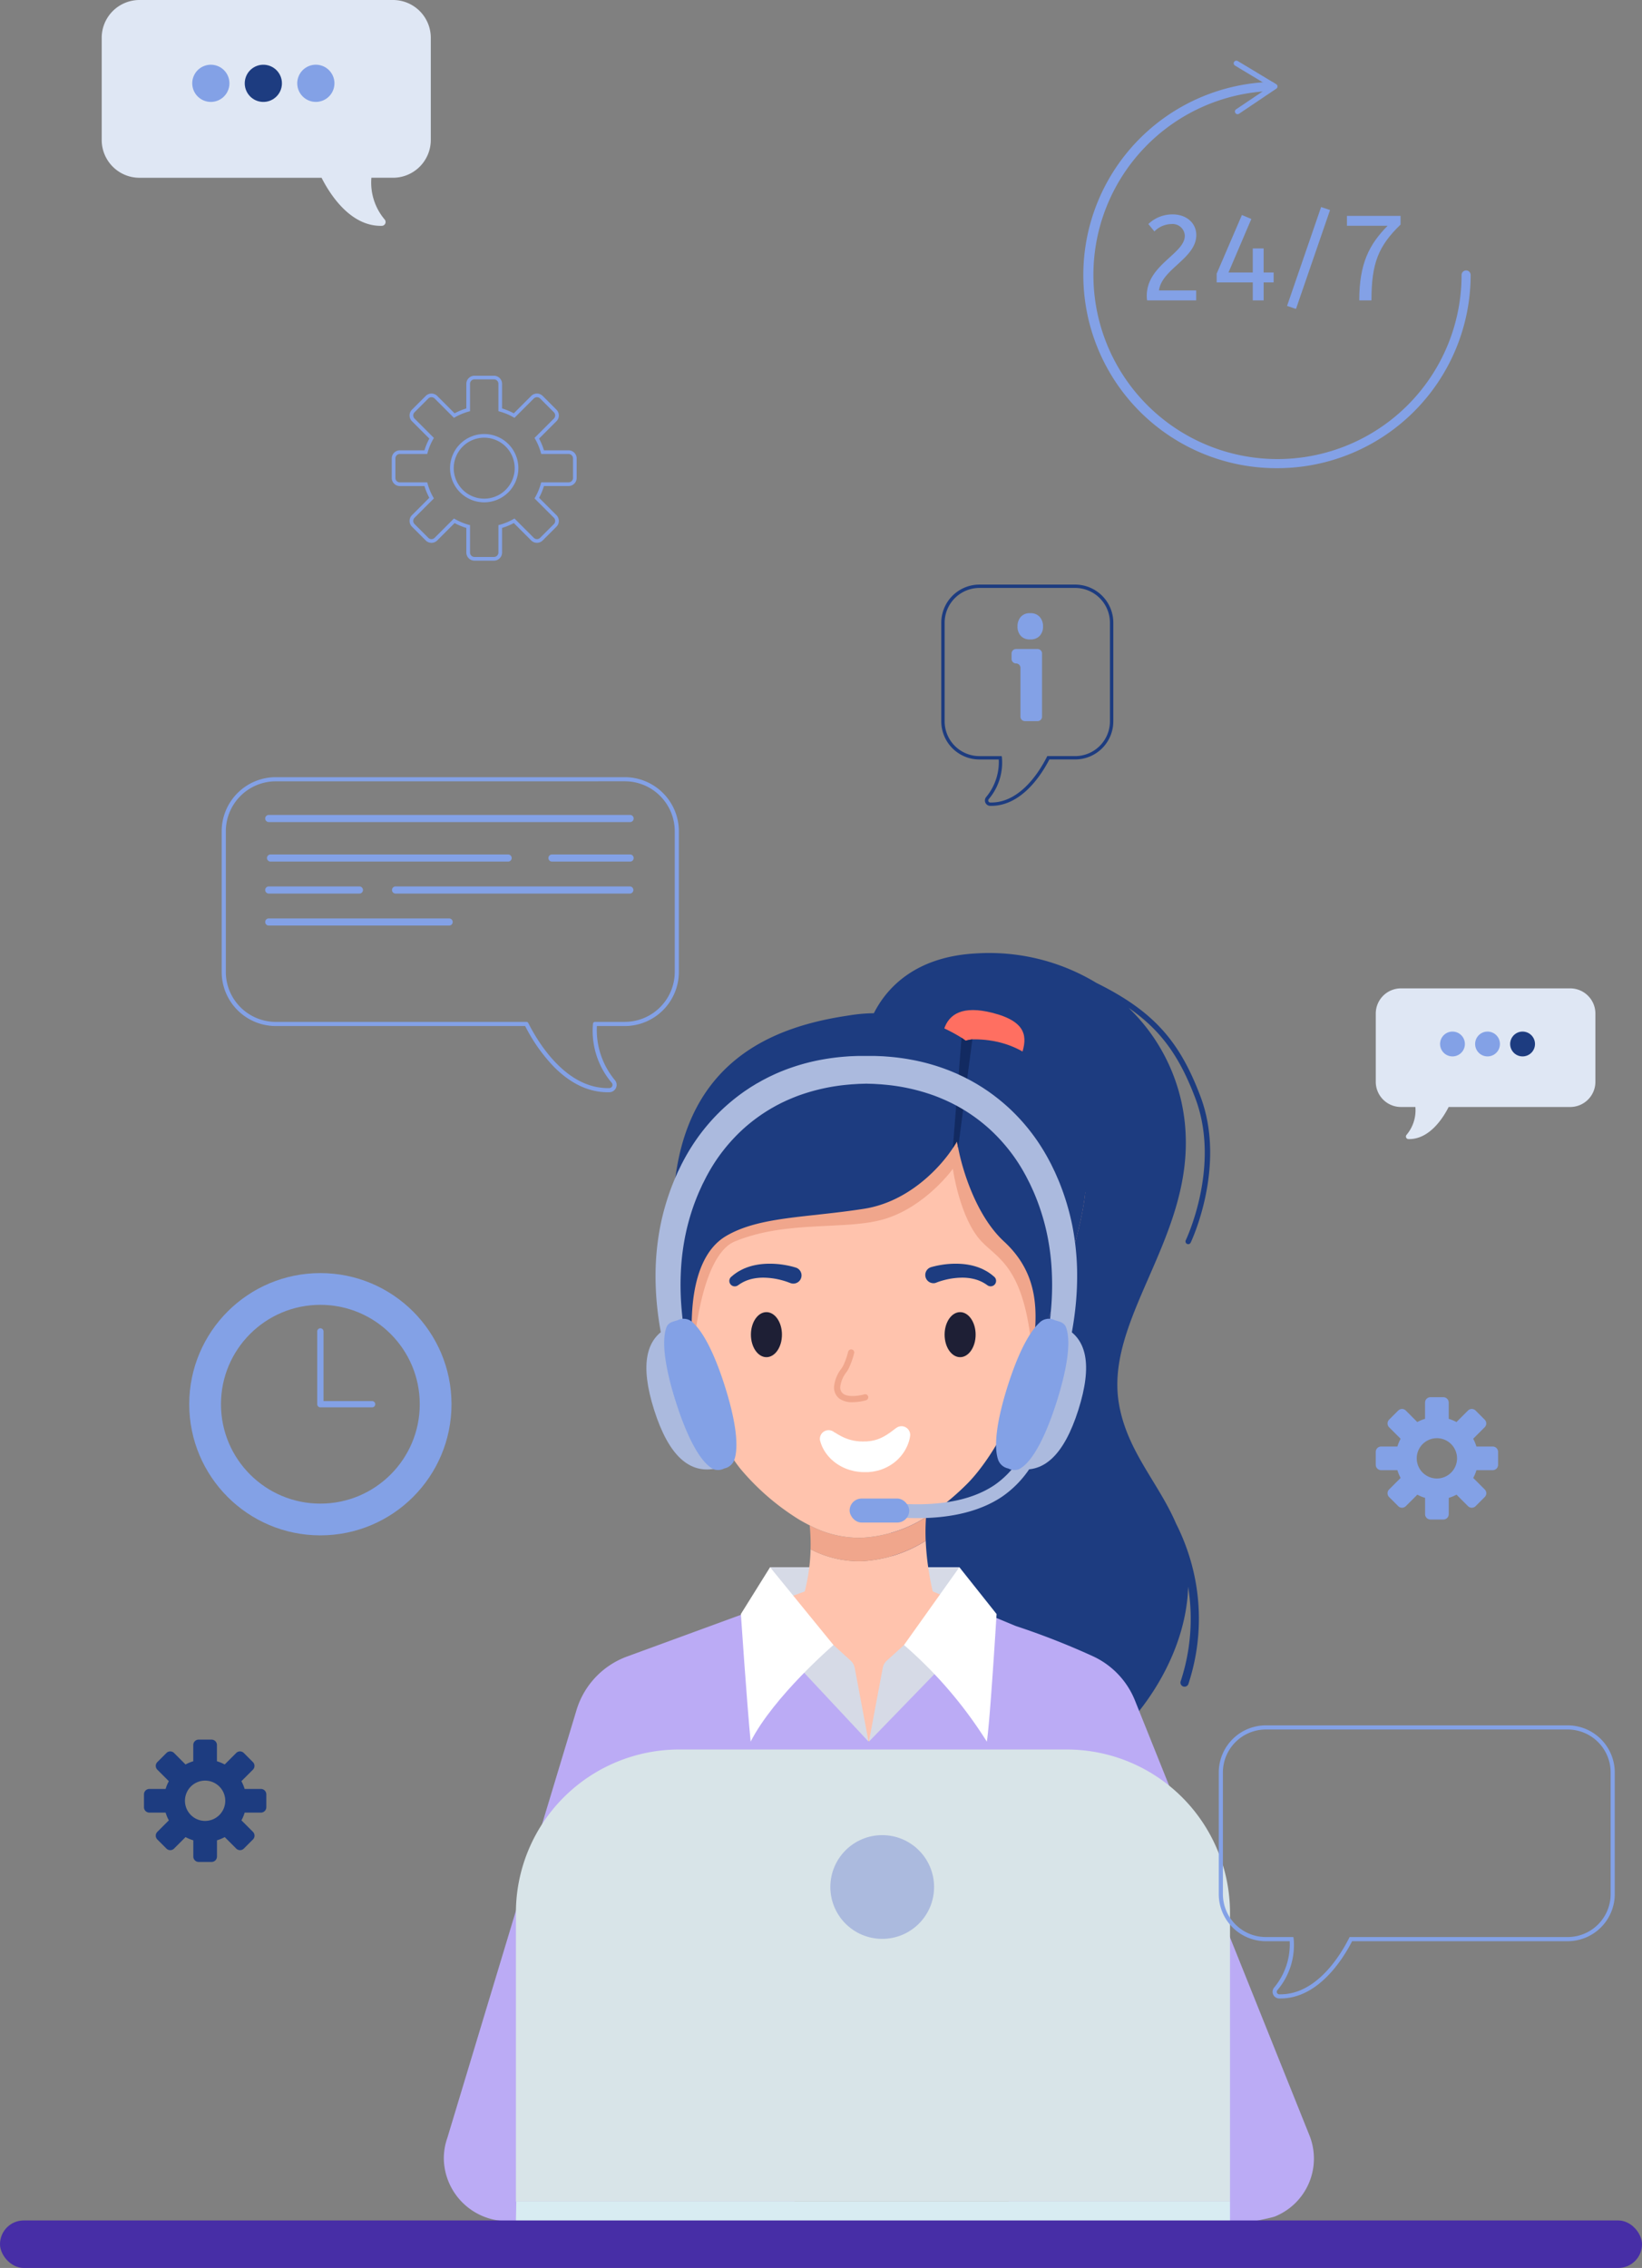 <svg xmlns="http://www.w3.org/2000/svg" width="280.159" height="386.95" viewBox="0 0 280.159 386.95">
  <rect x="0" y="0" width="280.159" height="386.95" fill="#808080" stroke="none"/>
  <g id="Grupo_63738" data-name="Grupo 63738" transform="translate(-406.429 -153.504)">
    <g id="Grupo_63606" data-name="Grupo 63606" transform="translate(473.266 217.603)">
      <g id="Grupo_63605" data-name="Grupo 63605" transform="translate(0 0)">
        <path id="Trazado_169833" data-name="Trazado 169833" d="M1332.229,467.618h-3.322a1.39,1.39,0,0,1-1.389-1.389v-4.194a10.59,10.59,0,0,1-2-.83l-2.966,2.966a1.391,1.391,0,0,1-1.964,0l-2.349-2.349a1.391,1.391,0,0,1,0-1.964l2.966-2.966a10.6,10.6,0,0,1-.83-2h-4.194a1.391,1.391,0,0,1-1.389-1.389v-3.322a1.39,1.39,0,0,1,1.389-1.389h4.194a10.6,10.6,0,0,1,.83-2l-2.966-2.966a1.39,1.39,0,0,1,0-1.964l2.349-2.349a1.391,1.391,0,0,1,1.964,0l2.966,2.966a10.574,10.574,0,0,1,2-.83v-4.194a1.391,1.391,0,0,1,1.389-1.389h3.322a1.391,1.391,0,0,1,1.389,1.389v4.194a10.58,10.58,0,0,1,2,.83l2.966-2.966a1.391,1.391,0,0,1,1.964,0l2.349,2.349a1.391,1.391,0,0,1,0,1.964l-2.966,2.966a10.593,10.593,0,0,1,.83,2h4.194a1.391,1.391,0,0,1,1.389,1.389V453.5a1.391,1.391,0,0,1-1.389,1.389h-4.194a10.6,10.6,0,0,1-.83,2l2.966,2.966a1.391,1.391,0,0,1,0,1.964l-2.349,2.349a1.39,1.39,0,0,1-1.964,0l-2.966-2.966a10.6,10.6,0,0,1-2,.83v4.194A1.391,1.391,0,0,1,1332.229,467.618Zm-6.821-7.194.208.119a9.959,9.959,0,0,0,2.3.952l.231.063v4.671a.762.762,0,0,0,.761.761h3.322a.762.762,0,0,0,.761-.761v-4.671l.231-.063a9.956,9.956,0,0,0,2.3-.952l.208-.119,3.3,3.3a.762.762,0,0,0,1.076,0l2.349-2.349a.761.761,0,0,0,0-1.076l-3.3-3.3.119-.208a9.956,9.956,0,0,0,.952-2.3l.063-.231h4.671a.762.762,0,0,0,.761-.761v-3.322a.762.762,0,0,0-.761-.761h-4.671l-.063-.231a9.953,9.953,0,0,0-.952-2.3l-.119-.208,3.3-3.3a.762.762,0,0,0,0-1.076l-2.349-2.349a.762.762,0,0,0-1.076,0l-3.3,3.3-.208-.119a9.956,9.956,0,0,0-2.3-.952l-.231-.063v-4.671a.762.762,0,0,0-.761-.761h-3.322a.762.762,0,0,0-.761.761v4.671l-.231.063a9.959,9.959,0,0,0-2.3.952l-.208.119-3.3-3.3a.762.762,0,0,0-1.076,0l-2.349,2.349a.762.762,0,0,0,0,1.076l3.3,3.3-.119.208a9.959,9.959,0,0,0-.953,2.3l-.063.231h-4.671a.762.762,0,0,0-.761.761V453.5a.762.762,0,0,0,.761.761h4.671l.063.231a9.961,9.961,0,0,0,.953,2.3l.119.208-3.3,3.3a.762.762,0,0,0,0,1.076l2.349,2.349a.762.762,0,0,0,1.076,0Zm5.16-2.757a5.828,5.828,0,1,1,5.828-5.828A5.835,5.835,0,0,1,1330.568,457.667Zm0-11.028a5.2,5.2,0,1,0,5.2,5.2A5.206,5.206,0,0,0,1330.568,446.639Z" transform="translate(-1314.789 -436.06)" fill="#83a1e6"/>
      </g>
    </g>
    <g id="Grupo_63661" data-name="Grupo 63661" transform="translate(406.429 316.121)">
      <g id="Grupo_63607" data-name="Grupo 63607" transform="translate(147.82)">
        <path id="Trazado_169835" data-name="Trazado 169835" d="M1852.606,842.822c-2.985-6.962-8.359-12.342-9.744-20.418-2.438-14.2,12.011-27.724,11.389-45.686a31.75,31.75,0,0,0-9.746-21.9c5.609,3.876,8.754,8.438,11.392,15.443,4.365,11.59-1.577,24.087-1.638,24.212a.464.464,0,1,0,.836.406c.063-.128,6.18-12.975,1.671-24.945-3.546-9.416-7.965-14.525-17.748-19.366a35.3,35.3,0,0,0-20.657-5.027c-9.48.529-14.227,5.086-16.535,8.8-.311.5-.575.985-.808,1.444a14.447,14.447,0,0,0-1.254,3.451l5.931,120.582s19.94,7.06,26.368,5.118c8.37-.963,22.166-15.754,22.6-31.356a34.078,34.078,0,0,1-1.252,16.076.7.7,0,1,0,1.322.441,35.537,35.537,0,0,0-.086-22.385A36.546,36.546,0,0,0,1852.606,842.822Z" transform="translate(-1799.763 -745.482)" fill="#1d3c80"/>
      </g>
      <g id="Grupo_63608" data-name="Grupo 63608" transform="translate(130.93 104.776)">
        <path id="Trazado_169836" data-name="Trazado 169836" d="M1719.638,1445.77h-32.3l-.46,11.13h32.312Z" transform="translate(-1686.876 -1445.77)" fill="#d6dae6"/>
      </g>
      <g id="Grupo_63609" data-name="Grupo 63609" transform="translate(75.724 110.304)">
        <path id="Trazado_169837" data-name="Trazado 169837" d="M1465.573,1574.089l-.06-.148-29.7-74.024a14.077,14.077,0,0,0-7.268-7.582,128.468,128.468,0,0,0-13.072-5.116l-7.311-3.044q-.248.4-.5.805a67.2,67.2,0,0,0-16.92-2.25c-3.573.067,2.856,6.22,9.856,12.767-3.287,4.045-7.019,7.036-10.174,11.452-3.618-4.652-6.286-9.064-9.238-13.315,6.127-4.52,11.135-8.5,8.086-9.523-2.149-.721-7.858,0-14.562,1.4-.566-.6-1.153-1.2-1.769-1.791l-23.779,8.708a14.064,14.064,0,0,0-8.628,9.141l-22.035,72.981-.068.194a10.652,10.652,0,0,0-.537,3.289,10.835,10.835,0,0,0,10.841,10.72l40.107,3.948c5.832,0,10.719-8.559,10.837-14.39a10.617,10.617,0,0,0-1.137-5.015l29.255-.66a10.606,10.606,0,0,0-1.5,5.562c.058,5.872,24.05,14.5,29.922,14.5,0,0,22.173-4.2,23.473-4.727A10.66,10.66,0,0,0,1465.573,1574.089Zm-120.91-6.663h-.811l.752-2.038Zm91.555-7.136,3.139,7.136h-2.873Z" transform="translate(-1317.895 -1482.722)" fill="#bbabf5"/>
      </g>
      <g id="Grupo_63611" data-name="Grupo 63611" transform="translate(160.866 9.715)">
        <g id="Grupo_63610" data-name="Grupo 63610">
          <path id="Trazado_169838" data-name="Trazado 169838" d="M1900.436,817.91c-.859,2.738-4.532,4.023-8.2,2.871s-5.951-4.306-5.091-7.044,3.28-4.1,8.2-2.871C1901.5,812.4,1901.3,815.171,1900.436,817.91Z" transform="translate(-1886.96 -810.412)" fill="#ff6f61"/>
        </g>
      </g>
      <g id="Grupo_63616" data-name="Grupo 63616" transform="translate(116.101 25.947)">
        <g id="Grupo_63612" data-name="Grupo 63612" transform="translate(14.67 74.314)">
          <path id="Trazado_169839" data-name="Trazado 169839" d="M1714.183,1424.242a47.151,47.151,0,0,1-1.2-8.644,22.615,22.615,0,0,1-10.9,3.483,17.965,17.965,0,0,1-8.743-2.035,31.852,31.852,0,0,1-1,7.2h0l-6.532,2.392c7.546,7.277,10.976,14.866,17.484,23.234,3.949-5.528,8.8-8.82,12.554-14.743,1.773-2.728,3.542-5.362,5.185-8.031Z" transform="translate(-1685.808 -1415.598)" fill="#ffc3ad"/>
        </g>
        <g id="Grupo_63613" data-name="Grupo 63613">
          <path id="Trazado_169840" data-name="Trazado 169840" d="M1622.576,922.929c18.87-.467,23.75,5.228,25.4,15.987.546,3.541.742,7.634.973,12.235.011.225.02.448.028.671.057-1.519.052-3.075-.028-4.669-.23-4.6-.427-8.693-.973-12.235-1.654-10.76-6.534-16.454-25.4-15.987-24.1.6-35.562,4.321-34.778,26.3C1588.533,926.787,1600.021,923.486,1622.576,922.929Z" transform="translate(-1587.76 -918.905)" fill="#ffc3ad"/>
        </g>
        <g id="Grupo_63614" data-name="Grupo 63614" transform="translate(22.053 70.281)">
          <path id="Trazado_169841" data-name="Trazado 169841" d="M1755,1388.64a22.631,22.631,0,0,1-10.959,3.519,18.064,18.064,0,0,1-8.892-2.109,32.425,32.425,0,0,1,.149,4.072,17.954,17.954,0,0,0,8.743,2.035,22.614,22.614,0,0,0,10.9-3.483A34.841,34.841,0,0,1,1755,1388.64Z" transform="translate(-1735.153 -1388.64)" fill="#f0a68c"/>
        </g>
        <g id="Grupo_63615" data-name="Grupo 63615" transform="translate(0.038 3.998)">
          <path id="Trazado_169842" data-name="Trazado 169842" d="M1649.167,973.874c-.231-4.6-.427-8.694-.973-12.235-1.655-10.76-6.535-16.454-25.4-15.988-22.555.557-34.044,3.858-34.778,22.306.032.9.082,1.825.155,2.786a94.143,94.143,0,0,0,1.628,11.664.007.007,0,0,1,0,.006c1.951,9.517,5.209,17.616,8.788,21.7a41.436,41.436,0,0,0,9.7,8.257q.855.5,1.738.945a18.062,18.062,0,0,0,8.891,2.109,22.634,22.634,0,0,0,10.959-3.519q.925-.572,1.8-1.2a45.152,45.152,0,0,0,5.009-4.276c4.063-3.94,11.9-15.7,12.51-31.882C1649.187,974.322,1649.178,974.1,1649.167,973.874Z" transform="translate(-1588.012 -945.625)" fill="#ffc3ad"/>
        </g>
      </g>
      <g id="Grupo_63618" data-name="Grupo 63618" transform="translate(116.974 21.33)">
        <g id="Grupo_63617" data-name="Grupo 63617">
          <path id="Trazado_169843" data-name="Trazado 169843" d="M1661.788,907.559c-.757,7.371-4.649,18.532-9.006,27.283l-.056,0c-1.286-14.57-5.8-15.939-8.639-18.933-3.716-3.925-4.886-12.386-4.886-12.386s-4.54,6.344-11.507,8.515c-6.6,2.058-16.681.149-25.7,3.872-6,2.476-7.074,18.927-7.074,18.927l-1.324-30.386,47.246-16.41Z" transform="translate(-1593.599 -888.046)" fill="#f0a68c"/>
        </g>
      </g>
      <g id="Grupo_63620" data-name="Grupo 63620" transform="translate(169.664 66.807)">
        <g id="Grupo_63619" data-name="Grupo 63619" transform="translate(0 0)">
          <ellipse id="Elipse_4675" data-name="Elipse 4675" cx="5.922" cy="3.893" rx="5.922" ry="3.893" transform="matrix(0.339, -0.941, 0.941, 0.339, 0, 11.143)" fill="#ffc3ad"/>
        </g>
      </g>
      <g id="Grupo_63622" data-name="Grupo 63622" transform="translate(113.707 66.807)">
        <g id="Grupo_63621" data-name="Grupo 63621" transform="translate(0 0)">
          <ellipse id="Elipse_4676" data-name="Elipse 4676" cx="3.893" cy="5.922" rx="3.893" ry="5.922" transform="translate(0 2.639) rotate(-19.812)" fill="#ffc3ad"/>
        </g>
      </g>
      <g id="Grupo_63624" data-name="Grupo 63624" transform="translate(128.123 61.254)">
        <g id="Grupo_63623" data-name="Grupo 63623">
          <ellipse id="Elipse_4677" data-name="Elipse 4677" cx="2.647" cy="3.842" rx="2.647" ry="3.842" fill="#1e1f35"/>
        </g>
      </g>
      <g id="Grupo_63626" data-name="Grupo 63626" transform="translate(161.169 61.254)">
        <g id="Grupo_63625" data-name="Grupo 63625">
          <ellipse id="Elipse_4678" data-name="Elipse 4678" cx="2.647" cy="3.842" rx="2.647" ry="3.842" fill="#1e1f35"/>
        </g>
      </g>
      <g id="Grupo_63627" data-name="Grupo 63627" transform="translate(114.792 10.305)">
        <path id="Trazado_169844" data-name="Trazado 169844" d="M1649.4,840.63c-.822-5.885-4.134-22.039-19.276-21.867a5.41,5.41,0,0,0-1.147.232h0c-.028-.023-.26-.209-.692-.5a27.747,27.747,0,0,0-19.28-3.8c-12.541,1.858-29.15,7.594-29.94,32.667-.543,17.246,3.456,24.812,3.456,24.812s-2.16-15.29,5.583-19.856c5.661-3.338,13.623-3.1,23.53-4.645,7.761-1.212,13.126-7.241,15.165-10.362v0c.316-.478.548-.869.706-1.138.042.269.107.641.2,1.1.7,3.716,3.056,11.584,7.817,15.978,6.038,5.574,5.833,12.155,4.863,18.927,4.357-8.751,8.249-19.912,9.006-27.283A17.918,17.918,0,0,0,1649.4,840.63Z" transform="translate(-1579.011 -814.357)" fill="#1d3c80"/>
      </g>
      <g id="Grupo_63629" data-name="Grupo 63629" transform="translate(139.905 80.713)">
        <g id="Grupo_63628" data-name="Grupo 63628">
          <path id="Trazado_169845" data-name="Trazado 169845" d="M1749.316,1285.988l.038.032c.018.009.045.013.074.025l.144.087c.061.034.131.076.2.122s.163.1.251.149.193.107.3.166.219.113.333.172.239.114.365.169.256.11.392.158.27.1.413.141.281.089.43.119c.074.015.15.028.223.047a1.363,1.363,0,0,0,.223.049l.231.033a1.623,1.623,0,0,0,.231.038c.162.01.319.029.481.044.168,0,.334.007.5.018.173-.006.35-.017.524-.015h.119l-.113.009h.011l.185-.017.371-.033.092-.007a.41.41,0,0,0,.045-.01c.027-.006.053-.012.08-.017q.081-.012.164-.016c.144-.038.3-.054.439-.091s.287-.069.424-.117c.069-.023.142-.038.21-.064s.133-.057.2-.079c.143-.04.267-.117.4-.167a8.07,8.07,0,0,0,.763-.407c.125-.068.241-.145.353-.22s.219-.15.325-.219c.207-.143.389-.281.544-.4s.285-.21.367-.279.136-.1.136-.1l.157-.107a1.481,1.481,0,0,1,2.3,1.371s-.008.075-.031.214a5.874,5.874,0,0,1-.132.6,6.86,6.86,0,0,1-.324.908,7.217,7.217,0,0,1-.619,1.126c-.13.2-.288.4-.452.606s-.363.4-.561.607a7.71,7.71,0,0,1-1.466,1.095,8.212,8.212,0,0,1-1.831.77q-.277.065-.559.124l-.283.054-.137.024-.092.011-.369.042-.185.02h-.011l-.124.01h-.219c-.322,0-.643,0-.964-.011-.326-.035-.65-.074-.969-.122s-.636-.151-.946-.229a8.864,8.864,0,0,1-.9-.327,8.039,8.039,0,0,1-1.563-.9c-.229-.17-.438-.351-.636-.526s-.369-.366-.532-.546-.3-.367-.432-.542-.24-.353-.339-.519-.183-.328-.257-.478-.135-.293-.186-.423a6.648,6.648,0,0,1-.21-.632c-.029-.089-.047-.162-.058-.206l-.005-.049a1.489,1.489,0,0,1,2.436-1.3Z" transform="translate(-1746.858 -1284.945)" fill="#fff"/>
        </g>
      </g>
      <g id="Grupo_63631" data-name="Grupo 63631" transform="translate(124.447 52.995)">
        <g id="Grupo_63630" data-name="Grupo 63630">
          <path id="Trazado_169846" data-name="Trazado 169846" d="M1653.8,1102.933l-.077-.032c-.056-.023-.146-.057-.262-.1-.234-.083-.581-.2-1.007-.31a12.462,12.462,0,0,0-3.172-.428c-.287,0-.575.014-.853.044a7.444,7.444,0,0,0-.809.12,6.8,6.8,0,0,0-.733.188c-.117.032-.223.076-.329.114s-.206.079-.3.122c-.194.078-.359.172-.511.247l-.375.224-.315.217-.062.042a.927.927,0,0,1-1.121-1.475l.385-.322c.127-.1.284-.211.467-.34s.4-.26.641-.387c.12-.067.246-.135.38-.2s.271-.132.417-.188a8.934,8.934,0,0,1,.924-.33,9.61,9.61,0,0,1,1.011-.246c.347-.069.7-.115,1.054-.152a14.928,14.928,0,0,1,3.85.162c.517.087.945.186,1.25.263.153.04.273.073.36.1l.141.044a1.4,1.4,0,1,1-.823,2.666c-.042-.013-.084-.028-.124-.045Z" transform="translate(-1643.543 -1099.687)" fill="#1d3c80"/>
        </g>
      </g>
      <g id="Grupo_63633" data-name="Grupo 63633" transform="translate(157.763 52.995)">
        <g id="Grupo_63632" data-name="Grupo 63632">
          <path id="Trazado_169847" data-name="Trazado 169847" d="M1868.155,1102.933l.077-.032c.056-.023.146-.057.262-.1.234-.083.581-.2,1.007-.31a12.464,12.464,0,0,1,3.173-.428c.287,0,.574.014.852.044a7.417,7.417,0,0,1,.809.12,6.822,6.822,0,0,1,.733.188c.117.032.223.076.329.114s.206.079.3.122c.194.078.359.172.51.247l.376.224.315.217.061.042a.928.928,0,0,0,1.122-1.475l-.385-.322c-.127-.1-.284-.211-.467-.34s-.4-.26-.641-.387c-.12-.067-.246-.135-.38-.2s-.271-.132-.416-.188a8.955,8.955,0,0,0-.924-.33,9.6,9.6,0,0,0-1.011-.246c-.346-.069-.7-.115-1.054-.152a14.927,14.927,0,0,0-3.85.162c-.518.087-.946.186-1.25.263-.153.04-.273.073-.36.1l-.141.044a1.4,1.4,0,0,0,.823,2.666c.042-.013.084-.028.124-.045Z" transform="translate(-1866.218 -1099.687)" fill="#1d3c80"/>
        </g>
      </g>
      <g id="Grupo_63635" data-name="Grupo 63635" transform="translate(162.577 14.447)">
        <g id="Grupo_63634" data-name="Grupo 63634">
          <path id="Trazado_169848" data-name="Trazado 169848" d="M1901.719,842.3l-2.429,18.509c-.088-.46-.153-.831-.2-1.1-.158.269-.39.659-.706,1.138l1.486-18.811c.432.288.664.474.692.5h0C1900.962,842.442,1901.343,842.363,1901.719,842.3Z" transform="translate(-1898.389 -842.038)" fill="#122a61"/>
        </g>
      </g>
      <g id="Grupo_63637" data-name="Grupo 63637" transform="translate(142.305 67.605)">
        <g id="Grupo_63636" data-name="Grupo 63636">
          <path id="Trazado_169849" data-name="Trazado 169849" d="M1766.06,1206.349a3.746,3.746,0,0,1-2.257-.615,2.373,2.373,0,0,1-.9-2.024,5.876,5.876,0,0,1,1.247-3.088c.095-.146.189-.292.281-.439a13.152,13.152,0,0,0,.88-2.459.525.525,0,1,1,1.015.27,13.947,13.947,0,0,1-1,2.746c-.094.151-.191.3-.289.451a5.048,5.048,0,0,0-1.079,2.526,1.357,1.357,0,0,0,.487,1.178c.915.692,2.923.317,3.62.114a.525.525,0,1,1,.294,1.008A8.925,8.925,0,0,1,1766.06,1206.349Z" transform="translate(-1762.898 -1197.334)" fill="#f0a68c"/>
        </g>
      </g>
      <g id="Grupo_63643" data-name="Grupo 63643" transform="translate(88.024 135.874)">
        <g id="Grupo_63639" data-name="Grupo 63639" transform="translate(0 77.133)">
          <g id="Grupo_63638" data-name="Grupo 63638">
            <path id="Trazado_169850" data-name="Trazado 169850" d="M1521.945,2172.63h-121.84l.069-3.47h121.771Z" transform="translate(-1400.105 -2169.159)" fill="#d8ecf2"/>
          </g>
        </g>
        <g id="Grupo_63640" data-name="Grupo 63640">
          <path id="Rectángulo_35754" data-name="Rectángulo 35754" d="M27.865,0H93.974A27.866,27.866,0,0,1,121.84,27.866V77.133a0,0,0,0,1,0,0H0a0,0,0,0,1,0,0V27.865A27.865,27.865,0,0,1,27.865,0Z" fill="#d8e4e8"/>
        </g>
        <g id="Grupo_63642" data-name="Grupo 63642" transform="translate(53.651 14.611)">
          <g id="Grupo_63641" data-name="Grupo 63641">
            <circle id="Elipse_4679" data-name="Elipse 4679" cx="8.849" cy="8.849" r="8.849" fill="#abbade"/>
          </g>
        </g>
      </g>
      <g id="Grupo_63646" data-name="Grupo 63646" transform="translate(148.254 104.776)">
        <g id="Grupo_63644" data-name="Grupo 63644" transform="translate(0 10.077)">
          <path id="Trazado_169851" data-name="Trazado 169851" d="M1802.663,1532.8l2.36-12.57a2.25,2.25,0,0,1,.7-1.25l2.931-2.666,4.328-3.194,5.682,3.178Z" transform="translate(-1802.663 -1513.12)" fill="#d6dae6"/>
        </g>
        <g id="Grupo_63645" data-name="Grupo 63645" transform="translate(5.988)">
          <path id="Trazado_169852" data-name="Trazado 169852" d="M1842.684,1459.041a73.428,73.428,0,0,1,14.129,16.485c.537-3.225,1.666-21.769,1.666-21.769l-6.345-7.987Z" transform="translate(-1842.684 -1445.77)" fill="#fff"/>
        </g>
      </g>
      <g id="Grupo_63649" data-name="Grupo 63649" transform="translate(126.409 104.776)">
        <g id="Grupo_63647" data-name="Grupo 63647" transform="translate(2.366 6.647)">
          <path id="Trazado_169853" data-name="Trazado 169853" d="M1691.888,1513.3l-2.359-12.57a2.25,2.25,0,0,0-.7-1.25l-2.931-2.666-6.618-6.624-6.811,2.344Z" transform="translate(-1672.471 -1490.194)" fill="#d6dae6"/>
        </g>
        <g id="Grupo_63648" data-name="Grupo 63648">
          <path id="Trazado_169854" data-name="Trazado 169854" d="M1672.451,1459.041s-10.165,8.729-14.13,16.485c-.655-6.779-1.666-21.769-1.666-21.769l4.982-7.987Z" transform="translate(-1656.656 -1445.77)" fill="#fff"/>
        </g>
      </g>
      <g id="Grupo_63650" data-name="Grupo 63650" transform="translate(0 216.226)">
        <rect id="Rectángulo_35755" data-name="Rectángulo 35755" width="280.159" height="8.107" rx="4.054" fill="#472ea6"/>
      </g>
      <g id="Grupo_63652" data-name="Grupo 63652" transform="translate(149.885 80.103)">
        <g id="Grupo_63651" data-name="Grupo 63651">
          <path id="Trazado_169855" data-name="Trazado 169855" d="M1820.152,1297.163a51.856,51.856,0,0,1-5.534-.313,1.185,1.185,0,1,1,.253-2.355c8.029.863,14.239-.134,18.458-2.963a15.273,15.273,0,0,0,6.343-9.754,1.185,1.185,0,1,1,2.307.539,17.76,17.76,0,0,1-7.33,11.182C1831.014,1295.937,1826.152,1297.163,1820.152,1297.163Z" transform="translate(-1813.56 -1280.863)" fill="#abbade"/>
        </g>
      </g>
      <g id="Grupo_63653" data-name="Grupo 63653" transform="translate(111.858 17.535)">
        <path id="Trazado_169856" data-name="Trazado 169856" d="M1631.317,898.982a44.606,44.606,0,0,0-.821-7.389,41.893,41.893,0,0,0-2.223-7.391c-.117-.3-.26-.61-.39-.915l-.2-.458c-.067-.151-.134-.312-.2-.443l-.4-.826-.2-.412-.048-.094-.029-.054-.057-.108-.114-.217a35.079,35.079,0,0,0-2-3.348,33.467,33.467,0,0,0-4.951-5.768,34.471,34.471,0,0,0-2.814-2.321l-.722-.52-.732-.488c-.24-.165-.489-.313-.734-.464s-.486-.305-.735-.441l-.736-.416c-.245-.136-.494-.259-.738-.388-.486-.261-.983-.48-1.464-.712-.974-.434-1.931-.819-2.865-1.136a34.619,34.619,0,0,0-5.19-1.358,37.773,37.773,0,0,0-4.077-.522c-.285-.02-.547-.047-.808-.057l-.728-.029-.625-.022-.479,0-.867,0h-.012l-.867,0-.479,0-.625.022-.728.029c-.26.01-.522.037-.808.057a37.781,37.781,0,0,0-4.077.522,34.642,34.642,0,0,0-5.19,1.358c-.935.317-1.891.7-2.865,1.136-.481.232-.978.451-1.463.712-.244.129-.493.252-.738.388l-.737.416c-.249.136-.489.293-.735.441s-.494.3-.734.464l-.732.488-.722.52a34.51,34.51,0,0,0-2.813,2.321,33.478,33.478,0,0,0-4.951,5.768,35.18,35.18,0,0,0-2,3.348l-.114.217-.057.108-.029.054-.048.094-.2.412-.4.826c-.066.131-.133.292-.2.443l-.2.458c-.13.3-.273.613-.39.915a41.893,41.893,0,0,0-2.223,7.391,44.579,44.579,0,0,0-.821,7.389,50.987,50.987,0,0,0,.3,6.886c.24,2.169.6,4.193.99,6.039s.837,3.512,1.255,4.976.823,2.723,1.161,3.756.628,1.833.822,2.38l.3.836,3.161-1.051s-.086-.29-.249-.834-.39-1.343-.678-2.357-.615-2.249-.955-3.669-.68-3.026-.989-4.781-.56-3.664-.72-5.681a47.679,47.679,0,0,1-.076-6.323,40.209,40.209,0,0,1,.914-6.628,37.965,37.965,0,0,1,2.117-6.528c.11-.266.231-.51.346-.766l.173-.38c.059-.128.11-.249.184-.389l.414-.817.206-.408.183-.333a30.434,30.434,0,0,1,1.77-2.863,30.075,30.075,0,0,1,4.3-4.891,29.618,29.618,0,0,1,2.411-1.957,29.05,29.05,0,0,1,2.491-1.62l.627-.354c.208-.116.421-.219.629-.329.413-.224.839-.408,1.249-.606.834-.366,1.647-.707,2.45-.981a33.519,33.519,0,0,1,8.048-1.722c.249-.021.49-.05.706-.061l.609-.037.527-.034.479-.014.794-.023.794.023.479.014.527.034.609.037c.216.011.458.04.706.061a33.519,33.519,0,0,1,8.048,1.722c.8.274,1.616.615,2.45.981.409.2.835.383,1.249.606.208.109.421.213.629.329l.627.354a29.046,29.046,0,0,1,2.491,1.62,29.576,29.576,0,0,1,2.411,1.957,30.05,30.05,0,0,1,4.3,4.891,30.385,30.385,0,0,1,1.77,2.863l.183.333.207.408.414.817c.074.141.125.261.184.389l.174.38c.114.256.236.5.345.766a37.945,37.945,0,0,1,2.117,6.528,40.157,40.157,0,0,1,.914,6.628,47.722,47.722,0,0,1-.076,6.323c-.16,2.017-.413,3.925-.72,5.681s-.647,3.362-.989,4.781-.672,2.654-.954,3.669-.516,1.814-.678,2.357l-.249.834,3.161,1.051.3-.836c.193-.546.479-1.349.822-2.38s.74-2.293,1.161-3.756.865-3.129,1.255-4.976.75-3.87.99-6.039A51.026,51.026,0,0,0,1631.317,898.982Z" transform="translate(-1559.405 -862.679)" fill="#abbade"/>
      </g>
      <g id="Grupo_63656" data-name="Grupo 63656" transform="translate(169.95 62.4)">
        <g id="Grupo_63654" data-name="Grupo 63654" transform="translate(3.287 1.314)">
          <path id="Trazado_169857" data-name="Trazado 169857" d="M1977.681,1171.332c.917,2.536.075,7.357-1.6,12.643-1.793,5.651-4.061,10.319-6.44,11.534,4.707,1.1,8.273-2.141,10.757-9.972C1982.818,1177.9,1981.886,1173.241,1977.681,1171.332Z" transform="translate(-1969.64 -1171.332)" fill="#abbade"/>
        </g>
        <g id="Grupo_63655" data-name="Grupo 63655">
          <path id="Trazado_169858" data-name="Trazado 169858" d="M1958.016,1176.667c-1.793,5.651-4.061,10.319-6.44,11.534a2.233,2.233,0,0,1-1.817-.126,2.312,2.312,0,0,1-1.778-1.607c-.812-2.582.03-7.3,1.666-12.456,1.522-4.8,3.383-8.883,5.368-10.753a2.25,2.25,0,0,1,2.674-.482c.789.25,1.608.361,1.928,1.247C1960.534,1166.56,1959.693,1171.381,1958.016,1176.667Z" transform="translate(-1947.668 -1162.546)" fill="#83a1e6"/>
        </g>
      </g>
      <g id="Grupo_63659" data-name="Grupo 63659" transform="translate(110.287 62.4)">
        <g id="Grupo_63657" data-name="Grupo 63657" transform="translate(0 1.314)">
          <path id="Trazado_169859" data-name="Trazado 169859" d="M1552.933,1171.332c-.917,2.536-.075,7.357,1.6,12.643,1.792,5.651,4.06,10.319,6.44,11.534-4.707,1.1-8.273-2.141-10.757-9.972C1547.8,1177.9,1548.729,1173.241,1552.933,1171.332Z" transform="translate(-1548.903 -1171.332)" fill="#abbade"/>
        </g>
        <g id="Grupo_63658" data-name="Grupo 63658" transform="translate(3.033)">
          <path id="Trazado_169860" data-name="Trazado 169860" d="M1571.152,1176.667c1.793,5.651,4.061,10.319,6.44,11.534a2.233,2.233,0,0,0,1.817-.126,2.311,2.311,0,0,0,1.778-1.607c.813-2.582-.03-7.3-1.666-12.456-1.522-4.8-3.383-8.883-5.368-10.753a2.249,2.249,0,0,0-2.673-.482c-.789.25-1.609.361-1.929,1.247C1568.633,1166.56,1569.475,1171.381,1571.152,1176.667Z" transform="translate(-1569.173 -1162.546)" fill="#83a1e6"/>
        </g>
      </g>
      <g id="Grupo_63660" data-name="Grupo 63660" transform="translate(144.962 93.059)">
        <rect id="Rectángulo_35756" data-name="Rectángulo 35756" width="10.168" height="4.095" rx="2.048" fill="#83a1e6"/>
      </g>
    </g>
    <g id="Grupo_63662" data-name="Grupo 63662" transform="translate(614.374 447.877)">
      <path id="Trazado_169861" data-name="Trazado 169861" d="M2360.615,1495.984c-.077,0-.153,0-.23,0a1.135,1.135,0,0,1-.85-1.855,11.514,11.514,0,0,0,2.66-7.914h-4.072a8.041,8.041,0,0,1-8.032-8.032V1457.42a8.041,8.041,0,0,1,8.032-8.032h51.5a8.041,8.041,0,0,1,8.032,8.032v20.761a8.041,8.041,0,0,1-8.032,8.032h-36.776C2371.249,1489.322,2367.061,1495.984,2360.615,1495.984Zm-2.493-45.889a7.333,7.333,0,0,0-7.324,7.325v20.761a7.332,7.332,0,0,0,7.324,7.324h4.7l.047.3a11.879,11.879,0,0,1-2.782,8.771.427.427,0,0,0,.32.7l.212,0c6.193,0,10.241-6.68,11.7-9.578l.1-.194h37.21a7.333,7.333,0,0,0,7.325-7.324V1457.42a7.333,7.333,0,0,0-7.325-7.325Z" transform="translate(-2350.09 -1449.388)" fill="#83a1e6"/>
    </g>
    <g id="Grupo_63673" data-name="Grupo 63673" transform="translate(591.438 163.85)">
      <g id="Grupo_63667" data-name="Grupo 63667" transform="translate(0 0)">
        <g id="Grupo_63664" data-name="Grupo 63664" transform="translate(0 3.637)">
          <g id="Grupo_63663" data-name="Grupo 63663">
            <path id="Trazado_169862" data-name="Trazado 169862" d="M2129.407,394.146a32.957,32.957,0,0,1-1.117-65.9.775.775,0,0,1,.052,1.549,31.408,31.408,0,1,0,32.473,31.39.775.775,0,0,1,1.55,0A32.994,32.994,0,0,1,2129.407,394.146Z" transform="translate(-2096.45 -328.251)" fill="#83a1e6"/>
          </g>
        </g>
        <g id="Grupo_63666" data-name="Grupo 63666" transform="translate(25.486)">
          <g id="Grupo_63665" data-name="Grupo 63665">
            <path id="Trazado_169863" data-name="Trazado 169863" d="M2229.16,309.543a.454.454,0,0,0,.155.623l5.952,3.583-5.762,3.879a.454.454,0,1,0,.506.754l6.355-4.277a.455.455,0,0,0-.02-.766l-6.562-3.95a.455.455,0,0,0-.624.155Z" transform="translate(-2229.095 -309.323)" fill="#83a1e6"/>
          </g>
        </g>
      </g>
      <g id="Grupo_63672" data-name="Grupo 63672" transform="translate(10.652 24.977)">
        <g id="Grupo_63668" data-name="Grupo 63668" transform="translate(0 1.257)">
          <path id="Trazado_169864" data-name="Trazado 169864" d="M2151.953,460.53a4.589,4.589,0,0,1-.062-.762c0-5.315,6.49-7.169,6.49-10.259a2.081,2.081,0,0,0-2.287-2,4.177,4.177,0,0,0-2.9,1.257l-1.031-1.257a5.907,5.907,0,0,1,4.141-1.648c2.431,0,4.038,1.545,4.038,3.523,0,3.976-5.914,5.81-6.366,9.456h6.346v1.689Z" transform="translate(-2151.891 -445.862)" fill="#83a1e6"/>
        </g>
        <g id="Grupo_63669" data-name="Grupo 63669" transform="translate(11.928 1.36)">
          <path id="Trazado_169865" data-name="Trazado 169865" d="M2221.986,457.893v3.07h-1.854v-3.07h-6.16V456.41l4.306-10.012,1.607.68-3.894,9.126h4.14v-4.1h1.854v4.1h1.71v1.689Z" transform="translate(-2213.972 -446.398)" fill="#83a1e6"/>
        </g>
        <g id="Grupo_63670" data-name="Grupo 63670" transform="translate(23.938)">
          <path id="Trazado_169866" data-name="Trazado 169866" d="M2276.482,456.194l5.81-16.872,1.524.515-5.81,16.872Z" transform="translate(-2276.482 -439.322)" fill="#83a1e6"/>
        </g>
        <g id="Grupo_63671" data-name="Grupo 63671" transform="translate(34.156 1.504)">
          <path id="Trazado_169867" data-name="Trazado 169867" d="M2331.764,461.569c0-6.3,1.709-9.559,4.841-12.731h-6.942v-1.689h9.147v1.484c-3.77,3.667-4.965,6.551-4.965,12.937Z" transform="translate(-2329.663 -447.148)" fill="#83a1e6"/>
        </g>
      </g>
    </g>
    <g id="Grupo_63678" data-name="Grupo 63678" transform="translate(441.424 373.421)">
      <g id="Grupo_63675" data-name="Grupo 63675" transform="translate(0)">
        <g id="Grupo_63674" data-name="Grupo 63674">
          <circle id="Elipse_4680" data-name="Elipse 4680" cx="19.666" cy="19.666" r="19.666" fill="none" stroke="#83a1e6" stroke-miterlimit="10" stroke-width="5.416"/>
        </g>
      </g>
      <g id="Grupo_63677" data-name="Grupo 63677" transform="translate(19.13 6.708)">
        <g id="Grupo_63676" data-name="Grupo 63676">
          <path id="Trazado_169868" data-name="Trazado 169868" d="M609.969,1795.626H601.14a.536.536,0,0,1-.536-.536v-12.421a.536.536,0,1,1,1.072,0v11.885h8.293a.536.536,0,0,1,0,1.072Z" transform="translate(-600.604 -1782.133)" fill="#83a1e6"/>
        </g>
      </g>
    </g>
    <g id="Grupo_63684" data-name="Grupo 63684" transform="translate(423.782 153.504)">
      <g id="Grupo_63679" data-name="Grupo 63679" transform="translate(0 0)">
        <path id="Trazado_169869" data-name="Trazado 169869" d="M979.468,568.292H936.213a6.448,6.448,0,0,0-6.448,6.448v17.435a6.448,6.448,0,0,0,6.448,6.448H967.28c1.336,2.646,4.848,8.337,10.28,8.2a.655.655,0,0,0,.491-1.072,9.761,9.761,0,0,1-2.273-7.132h3.688a6.448,6.448,0,0,0,6.448-6.448V574.74A6.448,6.448,0,0,0,979.468,568.292Z" transform="translate(-929.765 -568.292)" fill="#dfe7f4"/>
      </g>
      <g id="Grupo_63683" data-name="Grupo 63683" transform="translate(14.796 9.859)">
        <g id="Grupo_63680" data-name="Grupo 63680" transform="translate(0 0.532)">
          <circle id="Elipse_4681" data-name="Elipse 4681" cx="3.173" cy="3.173" r="3.173" transform="translate(0 1.478) rotate(-13.467)" fill="#83a1e6"/>
        </g>
        <g id="Grupo_63681" data-name="Grupo 63681" transform="translate(8.426 0)">
          <circle id="Elipse_4682" data-name="Elipse 4682" cx="3.173" cy="3.173" r="3.173" transform="matrix(0.856, -0.517, 0.517, 0.856, 0, 3.283)" fill="#1d3c80"/>
        </g>
        <g id="Grupo_63682" data-name="Grupo 63682" transform="translate(17.762 0.378)">
          <circle id="Elipse_4683" data-name="Elipse 4683" cx="3.173" cy="3.173" r="3.173" transform="matrix(0.3, -0.954, 0.954, 0.3, 0, 6.052)" fill="#83a1e6"/>
        </g>
      </g>
    </g>
    <g id="Grupo_63690" data-name="Grupo 63690" transform="translate(641.159 322.136)">
      <g id="Grupo_63685" data-name="Grupo 63685" transform="translate(0 0)">
        <path id="Trazado_169870" data-name="Trazado 169870" d="M2818.279,1092.116h28.873a4.3,4.3,0,0,1,4.3,4.3v11.638a4.3,4.3,0,0,1-4.3,4.3h-20.738c-.892,1.766-3.236,5.565-6.862,5.476a.438.438,0,0,1-.328-.716,6.515,6.515,0,0,0,1.517-4.76h-2.462a4.3,4.3,0,0,1-4.3-4.3V1096.42A4.3,4.3,0,0,1,2818.279,1092.116Z" transform="translate(-2813.975 -1092.116)" fill="#dfe7f4"/>
      </g>
      <g id="Grupo_63689" data-name="Grupo 63689" transform="translate(10.546 6.942)">
        <g id="Grupo_63686" data-name="Grupo 63686" transform="translate(11.959 0)">
          <circle id="Elipse_4684" data-name="Elipse 4684" cx="2.118" cy="2.118" r="2.118" transform="translate(0 4.122) rotate(-76.718)" fill="#1d3c80"/>
        </g>
        <g id="Grupo_63687" data-name="Grupo 63687" transform="translate(5.98 0)">
          <circle id="Elipse_4685" data-name="Elipse 4685" cx="2.118" cy="2.118" r="2.118" transform="translate(0 4.122) rotate(-76.718)" fill="#83a1e6"/>
        </g>
        <g id="Grupo_63688" data-name="Grupo 63688" transform="translate(0 0)">
          <circle id="Elipse_4686" data-name="Elipse 4686" cx="2.118" cy="2.118" r="2.118" transform="translate(0 4.122) rotate(-76.718)" fill="#83a1e6"/>
        </g>
      </g>
    </g>
    <g id="Grupo_63704" data-name="Grupo 63704" transform="translate(444.252 286.101)">
      <g id="Grupo_63692" data-name="Grupo 63692" transform="translate(0)">
        <g id="Grupo_63691" data-name="Grupo 63691">
          <path id="Trazado_169871" data-name="Trazado 169871" d="M615.681,1155.335c-3.248,0-6.335-1.452-9.182-4.32a28.689,28.689,0,0,1-4.927-6.977H559.022a9.241,9.241,0,0,1-9.231-9.231v-24a9.241,9.241,0,0,1,9.231-9.231h59.545a9.241,9.241,0,0,1,9.231,9.231v24a9.241,9.241,0,0,1-9.231,9.231h-4.758a13.394,13.394,0,0,0,3.083,9.24,1.256,1.256,0,0,1-.941,2.054C615.86,1155.334,615.77,1155.335,615.681,1155.335Zm-56.659-53.052a8.533,8.533,0,0,0-8.523,8.523v24a8.533,8.533,0,0,0,8.523,8.523h42.767a.354.354,0,0,1,.316.194c1.716,3.4,6.5,11.284,13.828,11.1a.548.548,0,0,0,.411-.9,13.674,13.674,0,0,1-3.2-10.1.354.354,0,0,1,.35-.3h5.078a8.533,8.533,0,0,0,8.523-8.523v-24a8.533,8.533,0,0,0-8.523-8.523Z" transform="translate(-549.791 -1101.575)" fill="#83a1e6"/>
        </g>
      </g>
      <g id="Grupo_63694" data-name="Grupo 63694" transform="translate(7.401 6.446)">
        <g id="Grupo_63693" data-name="Grupo 63693">
          <path id="Trazado_169872" data-name="Trazado 169872" d="M685.261,1166.545H623.607a.607.607,0,0,1,0-1.213h61.654a.607.607,0,1,1,0,1.213Z" transform="translate(-623 -1165.332)" fill="#83a1e6"/>
        </g>
      </g>
      <g id="Grupo_63696" data-name="Grupo 63696" transform="translate(7.704 13.191)">
        <g id="Grupo_63695" data-name="Grupo 63695">
          <path id="Trazado_169873" data-name="Trazado 169873" d="M667.146,1233.269H626.607a.607.607,0,0,1,0-1.213h40.539a.607.607,0,1,1,0,1.213Z" transform="translate(-626 -1232.056)" fill="#83a1e6"/>
        </g>
      </g>
      <g id="Grupo_63697" data-name="Grupo 63697" transform="translate(55.725 13.191)">
        <path id="Trazado_169874" data-name="Trazado 169874" d="M1114.937,1233.269h-13.33a.607.607,0,0,1,0-1.213h13.33a.607.607,0,1,1,0,1.213Z" transform="translate(-1101 -1232.056)" fill="#83a1e6"/>
      </g>
      <g id="Grupo_63699" data-name="Grupo 63699" transform="translate(7.401 18.645)">
        <g id="Grupo_63698" data-name="Grupo 63698">
          <path id="Trazado_169875" data-name="Trazado 169875" d="M639.074,1287.213H623.607a.607.607,0,0,1,0-1.213h15.468a.607.607,0,1,1,0,1.213Z" transform="translate(-623 -1286)" fill="#83a1e6"/>
        </g>
      </g>
      <g id="Grupo_63701" data-name="Grupo 63701" transform="translate(29.036 18.645)">
        <g id="Grupo_63700" data-name="Grupo 63700">
          <path id="Trazado_169876" data-name="Trazado 169876" d="M877.626,1287.213h-40.02a.607.607,0,0,1,0-1.213h40.02a.607.607,0,0,1,0,1.213Z" transform="translate(-837 -1286)" fill="#83a1e6"/>
        </g>
      </g>
      <g id="Grupo_63703" data-name="Grupo 63703" transform="translate(7.401 24.104)">
        <g id="Grupo_63702" data-name="Grupo 63702">
          <path id="Trazado_169877" data-name="Trazado 169877" d="M654.434,1341.213H623.607a.607.607,0,0,1,0-1.213h30.827a.607.607,0,0,1,0,1.213Z" transform="translate(-623 -1340)" fill="#83a1e6"/>
        </g>
      </g>
    </g>
    <g id="Grupo_63710" data-name="Grupo 63710" transform="translate(567.031 253.243)">
      <g id="Grupo_63706" data-name="Grupo 63706" transform="translate(0 0)">
        <g id="Grupo_63705" data-name="Grupo 63705">
          <path id="Trazado_169878" data-name="Trazado 169878" d="M2569.734,627.058l-.187,0a.919.919,0,0,1-.689-1.5,9.36,9.36,0,0,0,2.155-6.412h-3.3a6.516,6.516,0,0,1-6.508-6.508V595.811a6.516,6.516,0,0,1,6.508-6.508h16.339a6.515,6.515,0,0,1,6.508,6.508v16.821a6.515,6.515,0,0,1-6.508,6.508h-4.405C2578.35,621.659,2574.957,627.057,2569.734,627.058Zm-2.02-37.181a5.941,5.941,0,0,0-5.935,5.935v16.821a5.941,5.941,0,0,0,5.935,5.935h3.8l.038.243a9.623,9.623,0,0,1-2.254,7.106.346.346,0,0,0,.259.566c5.117.125,8.456-5.383,9.655-7.758l.08-.158h4.757a5.941,5.941,0,0,0,5.934-5.935V595.811a5.941,5.941,0,0,0-5.934-5.935Z" transform="translate(-2561.206 -589.303)" fill="#1d3c80"/>
        </g>
      </g>
      <g id="Grupo_63709" data-name="Grupo 63709" transform="translate(11.993 4.88)">
        <g id="Grupo_63708" data-name="Grupo 63708">
          <g id="Grupo_63707" data-name="Grupo 63707">
            <path id="Trazado_169879" data-name="Trazado 169879" d="M2684.281,655.986h-2.167a.758.758,0,0,1-.758-.758V646.9a.758.758,0,0,0-.758-.758h0a.758.758,0,0,1-.758-.758v-.939a.758.758,0,0,1,.758-.758h3.683a.758.758,0,0,1,.758.758v10.785A.758.758,0,0,1,2684.281,655.986Zm-1.264-13.938a2.032,2.032,0,0,1-1.625-.626,2.34,2.34,0,0,1-.542-1.589,2.435,2.435,0,0,1,.542-1.613,1.994,1.994,0,0,1,1.625-.65,2.03,2.03,0,0,1,1.637.65,2.4,2.4,0,0,1,.554,1.613,2.308,2.308,0,0,1-.554,1.589A2.069,2.069,0,0,1,2683.017,642.048Z" transform="translate(-2679.839 -637.57)" fill="#83a1e6"/>
          </g>
        </g>
      </g>
    </g>
    <path id="Trazado_169880" data-name="Trazado 169880" d="M846.512,1575.836h-2.773a6.907,6.907,0,0,0-.549-1.323l1.961-1.961a.918.918,0,0,0,0-1.3L843.6,1569.7a.92.92,0,0,0-1.3,0l-1.961,1.961a7.005,7.005,0,0,0-1.323-.549v-2.773a.92.92,0,0,0-.919-.919h-2.2a.92.92,0,0,0-.919.919v2.773a7,7,0,0,0-1.323.549L831.7,1569.7a.92.92,0,0,0-1.3,0l-1.553,1.553a.918.918,0,0,0,0,1.3l1.961,1.961a6.915,6.915,0,0,0-.549,1.323h-2.773a.92.92,0,0,0-.919.919v2.2a.92.92,0,0,0,.919.918h2.773a6.89,6.89,0,0,0,.549,1.323l-1.961,1.961a.918.918,0,0,0,0,1.3l1.553,1.553a.918.918,0,0,0,1.3,0l1.961-1.96a6.944,6.944,0,0,0,1.323.548v2.773a.92.92,0,0,0,.919.919h2.2a.92.92,0,0,0,.919-.919v-2.773a6.945,6.945,0,0,0,1.323-.548l1.961,1.96a.918.918,0,0,0,1.3,0l1.553-1.553a.918.918,0,0,0,0-1.3l-1.961-1.961a6.882,6.882,0,0,0,.549-1.323h2.773a.92.92,0,0,0,.919-.918v-2.2A.92.92,0,0,0,846.512,1575.836Zm-6.076,2.017a3.438,3.438,0,1,1-3.438-3.438A3.443,3.443,0,0,1,840.436,1577.853Z" transform="translate(-395.573 -1117.111)" fill="#1d3c80"/>
    <path id="Trazado_169881" data-name="Trazado 169881" d="M2340.712,972.336h-2.773a6.922,6.922,0,0,0-.549-1.323l1.961-1.961a.918.918,0,0,0,0-1.3L2337.8,966.2a.92.92,0,0,0-1.3,0l-1.961,1.961a7.012,7.012,0,0,0-1.323-.549v-2.773a.92.92,0,0,0-.919-.919h-2.2a.92.92,0,0,0-.919.919v2.773a7.025,7.025,0,0,0-1.323.549L2325.9,966.2a.92.92,0,0,0-1.3,0l-1.553,1.553a.918.918,0,0,0,0,1.3l1.961,1.961a6.907,6.907,0,0,0-.549,1.323h-2.773a.92.92,0,0,0-.919.919v2.2a.92.92,0,0,0,.919.918h2.773a6.88,6.88,0,0,0,.549,1.323l-1.961,1.961a.918.918,0,0,0,0,1.3l1.553,1.553a.918.918,0,0,0,1.3,0l1.961-1.96a6.953,6.953,0,0,0,1.323.548v2.773a.92.92,0,0,0,.919.919h2.2a.92.92,0,0,0,.919-.919v-2.773a6.94,6.94,0,0,0,1.323-.548l1.961,1.96a.918.918,0,0,0,1.3,0l1.553-1.553a.918.918,0,0,0,0-1.3l-1.961-1.961a6.9,6.9,0,0,0,.549-1.323h2.773a.92.92,0,0,0,.919-.918v-2.2A.92.92,0,0,0,2340.712,972.336Zm-6.076,2.017a3.438,3.438,0,1,1-3.438-3.438A3.443,3.443,0,0,1,2334.636,974.353Z" transform="translate(-1679.606 -572.034)" fill="#83a1e6"/>
  </g>
</svg>

